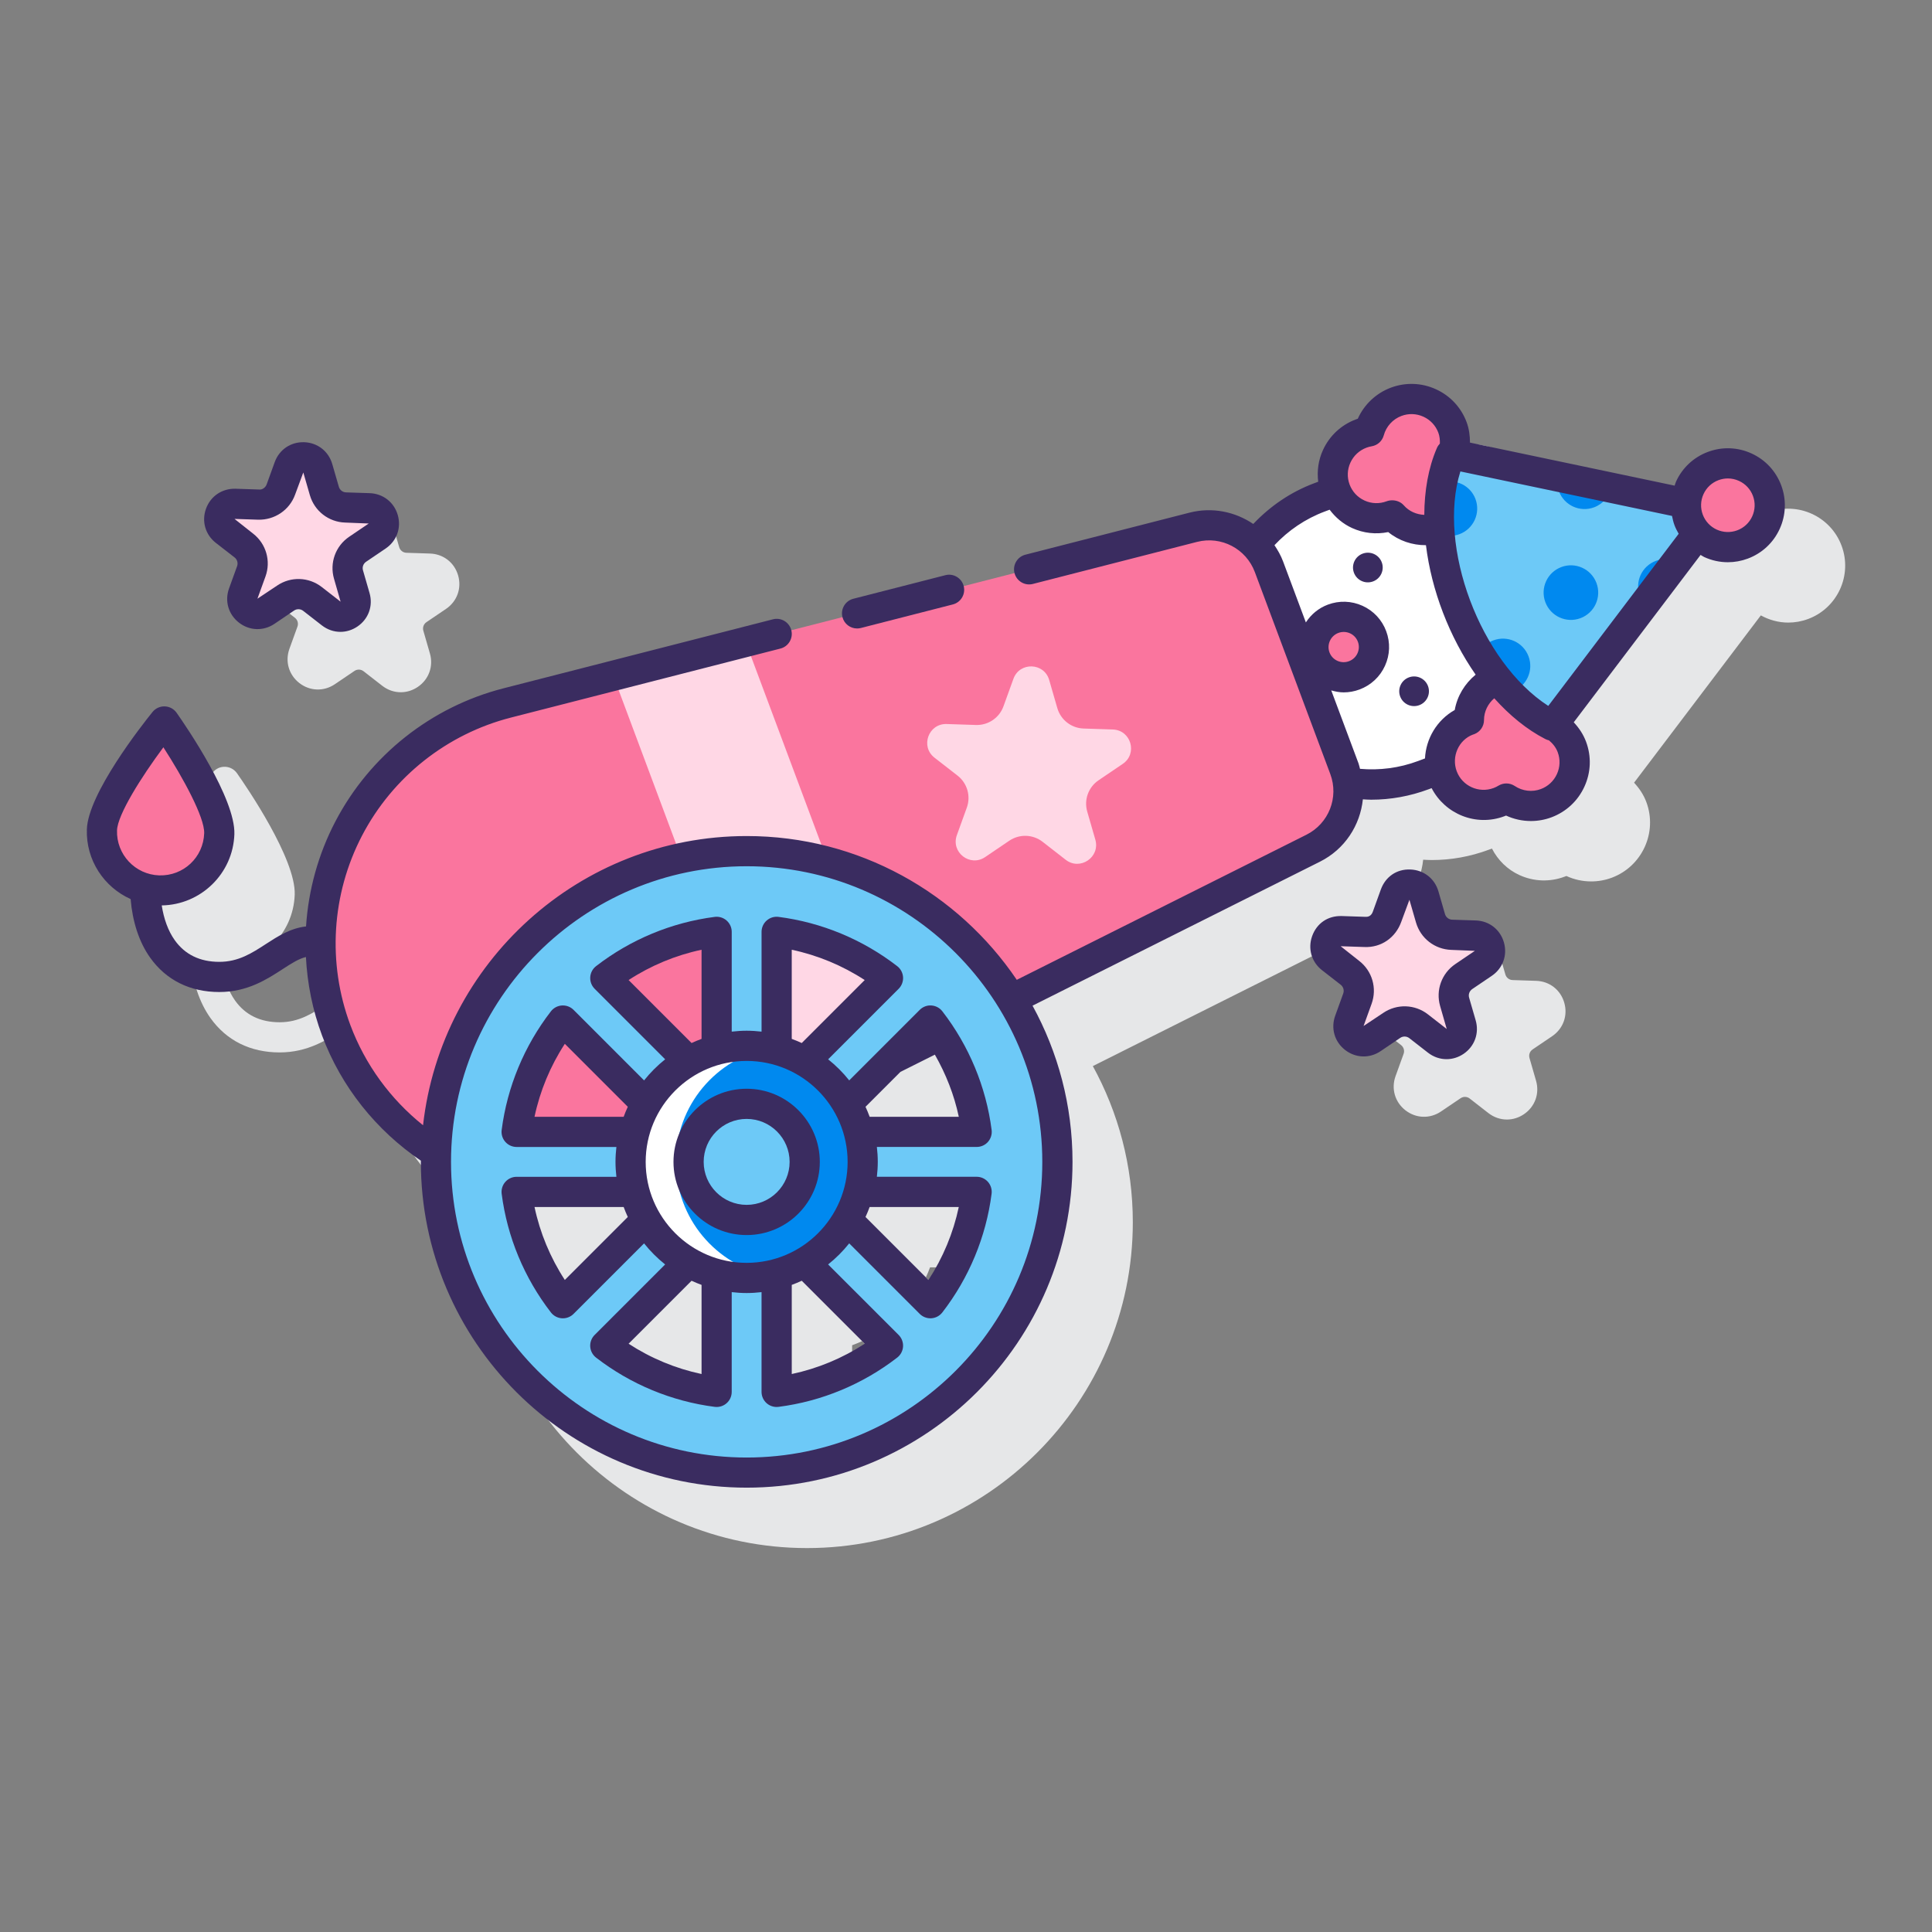 <?xml version="1.0" encoding="utf-8"?>
<!-- Generator: Adobe Illustrator 22.0.1, SVG Export Plug-In . SVG Version: 6.00 Build 0)  -->
<svg version="1.1" id="Layer_1" xmlns="http://www.w3.org/2000/svg" xmlns:xlink="http://www.w3.org/1999/xlink" x="0px" y="0px"
	 viewBox="0 0 128 128" style="enable-background:new 0 0 128 128;" xml:space="preserve">
<rect x="0" y="0" width="128" height="128" fill="#808080" stroke="none"/>
<style type="text/css">
	.st0{fill:#3A2C60;}
	.st1{fill:#E6E7E8;}
	.st2{fill:#6DC9F7;}
	.st3{fill:#FFFFFF;}
	.st4{fill:#FA759E;}
	.st5{fill:#FFD7E5;}
	.st6{fill:#D4FBFF;}
	.st7{fill:#0089EF;}
</style>
<g>
	<g>
		<path class="st1" d="M122.009,36.154c-0.727-1.948-2.903-2.942-4.855-2.214c-1.069,0.399-1.835,1.241-2.203,2.236l-13.561-2.851
			c0-0.459-0.059-0.917-0.223-1.355c-0.364-0.976-1.087-1.751-2.036-2.182c-0.948-0.432-2.009-0.469-2.984-0.103
			c-0.98,0.367-1.769,1.116-2.192,2.059c-0.04,0.013-0.081,0.027-0.12,0.042c-1.724,0.644-2.715,2.382-2.5,4.131l-0.26,0.097
			c-1.594,0.596-2.956,1.536-4.055,2.694c-1.199-0.807-2.711-1.126-4.211-0.742l-16.177,4.142c-0.001,0-0.001,0-0.002,0
			l-6.095,1.561c0,0,0,0,0,0l-23.182,5.936c-4.789,1.226-8.849,4.443-11.137,8.825c-1.136,2.176-1.785,4.545-1.941,6.947
			c-1.032,0.115-1.889,0.667-2.644,1.159c-0.942,0.613-1.832,1.191-3.103,1.191c-1.281,0-2.275-0.483-2.953-1.437
			c-0.439-0.617-0.726-1.415-0.867-2.301c2.592-0.035,4.732-2.104,4.818-4.721c0,0,0,0,0,0c0.077-2.361-3.175-7.114-3.827-8.042
			c-0.181-0.257-0.472-0.414-0.785-0.424c-0.326-0.012-0.615,0.128-0.812,0.372c-0.713,0.883-4.271,5.412-4.349,7.772
			c-0.043,1.305,0.425,2.549,1.317,3.502c0.451,0.482,0.984,0.858,1.568,1.12c0.123,1.479,0.562,2.835,1.306,3.88
			c1.06,1.49,2.644,2.278,4.583,2.278c1.864,0,3.155-0.84,4.193-1.515c0.606-0.394,1.075-0.689,1.545-0.802
			c0.091,1.763,0.441,3.519,1.07,5.204c1.273,3.409,3.583,6.303,6.546,8.318c0,0.015-0.002,0.03-0.002,0.046
			c0,11.903,9.684,21.587,21.587,21.587s21.586-9.684,21.586-21.587c0-3.747-0.962-7.272-2.649-10.346l19.044-9.54
			c1.647-0.826,2.661-2.41,2.842-4.133c0.19,0.01,0.379,0.022,0.57,0.022c1.26,0,2.541-0.221,3.789-0.688l0.196-0.073
			c0.399,0.772,1.025,1.394,1.83,1.76c0.948,0.431,2.008,0.467,2.984,0.103c0.039-0.015,0.079-0.03,0.118-0.046
			c0.518,0.239,1.08,0.361,1.645,0.361c0.46,0,0.921-0.081,1.361-0.245c0,0,0,0,0.001,0c2.015-0.753,3.043-3.003,2.291-5.016
			c-0.181-0.484-0.466-0.909-0.813-1.28l8.399-11.085c0.553,0.304,1.175,0.477,1.818,0.477c0.438,0,0.883-0.077,1.316-0.239v0
			C121.745,40.281,122.738,38.103,122.009,36.154z M49.817,88.853c0.216,0.101,0.437,0.191,0.662,0.274v5.906
			c-1.718-0.364-3.359-1.046-4.834-2.008L49.817,88.853z M56.455,89.127c0.225-0.083,0.446-0.174,0.663-0.274l4.172,4.171
			c-1.476,0.962-3.117,1.644-4.834,2.008V89.127z M45.318,83.966c0.083,0.225,0.174,0.446,0.274,0.662L41.421,88.8
			c-0.962-1.476-1.644-3.116-2.008-4.834H45.318z M61.343,84.628c0.101-0.216,0.191-0.437,0.274-0.662h5.906
			c-0.365,1.718-1.046,3.359-2.009,4.834L61.343,84.628z M61.617,77.99c-0.083-0.225-0.174-0.446-0.274-0.662l2.311-2.312
			l2.282-1.143c0.735,1.284,1.28,2.67,1.587,4.117H61.617z"/>
		<path class="st1" d="M101.777,64.983l-1.564-0.051c-0.224-0.007-0.416-0.157-0.478-0.373L99.3,63.056
			c-0.246-0.851-0.977-1.419-1.861-1.449c-0.926-0.047-1.652,0.49-1.954,1.323l-0.532,1.471c-0.076,0.21-0.247,0.344-0.501,0.34
			l-1.564-0.052c-0.921-0.017-1.652,0.491-1.953,1.323c-0.302,0.833-0.045,1.723,0.654,2.267l1.235,0.96
			c0.177,0.138,0.244,0.372,0.168,0.583l-0.532,1.472c-0.302,0.833-0.044,1.723,0.655,2.267c0.698,0.543,1.625,0.573,2.356,0.077
			l1.296-0.877c0.186-0.126,0.43-0.118,0.605,0.02l1.235,0.961c0.368,0.286,0.798,0.43,1.23,0.43c0.39,0,0.78-0.117,1.128-0.353
			c0.733-0.497,1.048-1.368,0.802-2.218l-0.434-1.504c-0.063-0.215,0.021-0.444,0.205-0.569l1.296-0.877
			c0.733-0.497,1.049-1.367,0.803-2.218C103.393,65.581,102.662,65.012,101.777,64.983z"/>
		<path class="st1" d="M19.54,40.931c0.177,0.137,0.244,0.371,0.168,0.581l-0.532,1.472c-0.301,0.833-0.044,1.722,0.654,2.267
			c0.698,0.544,1.625,0.575,2.358,0.078l1.295-0.877c0.185-0.126,0.429-0.117,0.605,0.02l1.235,0.961c0,0,0,0,0,0
			c0.367,0.286,0.797,0.43,1.229,0.43c0.389,0,0.78-0.117,1.128-0.353c0.733-0.497,1.048-1.367,0.802-2.219l-0.434-1.503
			c-0.063-0.215,0.021-0.444,0.206-0.569l1.296-0.878c0.733-0.497,1.048-1.367,0.802-2.218c-0.246-0.851-0.977-1.419-1.862-1.449
			l-1.564-0.051c-0.224-0.007-0.416-0.157-0.478-0.372l-0.435-1.504c-0.246-0.851-0.977-1.419-1.862-1.449
			c-0.898-0.023-1.652,0.49-1.953,1.323l-0.532,1.471c-0.076,0.211-0.244,0.341-0.502,0.34l-1.563-0.051
			c-0.869-0.022-1.652,0.49-1.953,1.323c-0.301,0.833-0.044,1.723,0.654,2.266L19.54,40.931z"/>
	</g>
	<g>
		<g>
			<g>
				<g>
					<g>
						<g>
							<path class="st3" d="M95.38,34.681c0.003,0.097-0.003,0.191,0.003,0.288c-1.147,0.396-2.379,0.033-3.134-0.835
								c-0.013,0.005-0.024,0.011-0.037,0.016c-1.457,0.544-3.064-0.161-3.671-1.571c-0.219,0.06-0.439,0.119-0.653,0.199
								l-0.463,0.173c-1.758,0.657-3.209,1.769-4.289,3.143c0.398,0.409,0.726,0.895,0.937,1.46l4.998,13.378
								c0.113,0.302,0.178,0.61,0.219,0.918c1.632,0.263,3.351,0.126,5.01-0.494l0.463-0.173c0.228-0.085,0.447-0.19,0.664-0.297
								c-0.212-1.333,0.537-2.676,1.853-3.168c0.013-0.005,0.026-0.008,0.039-0.012c0.001-1.175,0.718-2.281,1.886-2.717
								c0.002-0.001,0.003-0.001,0.005-0.001c0.334,0.416,0.691,0.799,1.059,1.164C97.376,43.294,95.521,38.73,95.38,34.681z"/>
						</g>
						<path class="st4" d="M90.902,42.168c-0.387-1.035-1.541-1.56-2.578-1.173c-1.037,0.388-1.565,1.541-1.178,2.576
							s1.541,1.56,2.578,1.173C90.761,44.356,91.288,43.203,90.902,42.168z"/>
						<g>
							<path class="st4" d="M103.089,48.13c0.02-0.129,0.008-0.262,0.01-0.394l-0.258,0.34c-1.362-0.7-2.583-1.783-3.631-3.088
								c-0.002,0.001-0.003,0.001-0.005,0.001c-1.167,0.436-1.885,1.542-1.886,2.717c-0.013,0.005-0.026,0.008-0.039,0.012
								c-1.502,0.561-2.265,2.231-1.706,3.73c0.56,1.499,2.231,2.259,3.733,1.698c0.175-0.065,0.338-0.147,0.492-0.24
								c0.75,0.502,1.722,0.65,2.633,0.31c1.502-0.561,2.265-2.231,1.705-3.73C103.926,48.916,103.552,48.454,103.089,48.13z"/>
							<path class="st4" d="M96.117,30.078l0.313,0.066c-0.037-0.035-0.064-0.08-0.103-0.112c0.137-0.549,0.117-1.143-0.096-1.713
								c-0.56-1.499-2.231-2.259-3.733-1.698c-0.911,0.34-1.548,1.089-1.785,1.96c-0.177,0.03-0.354,0.076-0.529,0.141
								c-1.502,0.561-2.265,2.231-1.706,3.73c0.56,1.499,2.231,2.259,3.733,1.698c0.013-0.005,0.025-0.011,0.037-0.016
								c0.755,0.869,1.987,1.231,3.134,0.835C95.285,33.185,95.506,31.491,96.117,30.078z"/>
						</g>
					</g>
				</g>
				<path class="st2" d="M111.876,34.445c-0.134-0.359-0.189-0.729-0.173-1.09l-15.586-3.278
					c-2.356,5.444,0.984,15.048,6.724,17.998l9.619-12.694C112.211,35.12,112.01,34.805,111.876,34.445z"/>
				<path class="st7" d="M103.285,32.55c0.35,0.936,1.392,1.411,2.327,1.061c0.594-0.222,1-0.723,1.13-1.299l-3.532-0.743
					C103.147,31.887,103.163,32.224,103.285,32.55z"/>
				<path class="st7" d="M108.644,39.486c0.074,0.197,0.183,0.368,0.311,0.521l2.124-2.803c-0.419-0.188-0.909-0.219-1.374-0.045
					C108.769,37.508,108.294,38.55,108.644,39.486z"/>
				<path class="st7" d="M105.771,38.629c-0.35-0.936-1.392-1.411-2.327-1.061s-1.411,1.392-1.061,2.327s1.392,1.411,2.327,1.061
					S106.12,39.564,105.771,38.629z"/>
				<path class="st7" d="M100.209,45.814c0.936-0.35,1.411-1.392,1.061-2.327c-0.35-0.936-1.392-1.411-2.327-1.061
					c-0.424,0.158-0.747,0.463-0.948,0.832c0.581,0.959,1.244,1.844,1.98,2.619C100.053,45.858,100.132,45.843,100.209,45.814z"/>
				<path class="st7" d="M97.754,33.062c-0.334-0.894-1.298-1.358-2.199-1.095c-0.201,1.066-0.247,2.219-0.15,3.407
					c0.4,0.156,0.854,0.178,1.288,0.016C97.628,35.04,98.103,33.998,97.754,33.062z"/>
				<path class="st4" d="M117.073,32.504c-0.536-1.435-2.134-2.164-3.569-1.628c-1.435,0.536-2.164,2.134-1.628,3.569
					c0.536,1.435,2.134,2.164,3.569,1.628C116.88,35.537,117.609,33.939,117.073,32.504z"/>
			</g>
			<path class="st4" d="M89.071,50.932l-4.998-13.378c-0.757-2.026-2.92-3.156-5.016-2.619l-45.456,11.64
				C24.128,49,18.851,59.105,22.274,68.265c3.422,9.16,14.032,13.329,22.775,8.95l41.953-21.016
				C88.935,55.229,89.828,52.958,89.071,50.932z"/>
			<g>
				<path class="st5" d="M70.603,56.961l-1.529-1.19c-0.641-0.499-1.531-0.528-2.204-0.073l-1.604,1.087
					c-1,0.677-2.282-0.321-1.871-1.456l0.659-1.822c0.276-0.764,0.029-1.62-0.612-2.119l-1.529-1.19
					c-0.953-0.742-0.4-2.269,0.807-2.23l1.937,0.064c0.812,0.027,1.55-0.473,1.826-1.237l0.659-1.822
					c0.411-1.136,2.035-1.082,2.37,0.078l0.538,1.862c0.226,0.781,0.928,1.328,1.741,1.354l1.937,0.064
					c1.207,0.04,1.658,1.601,0.658,2.278l-1.604,1.087c-0.673,0.456-0.976,1.293-0.75,2.074l0.538,1.862
					C72.901,56.792,71.556,57.703,70.603,56.961z"/>
			</g>
			<polygon class="st5" points="49.4,42.528 40.633,44.774 51.538,73.963 59.63,69.91 			"/>
		</g>
		<g>
			<path class="st2" d="M49.468,56.391c-11.37,0-20.587,9.217-20.587,20.587c0,11.37,9.217,20.587,20.587,20.587
				c11.37,0,20.587-9.217,20.587-20.587C70.054,65.608,60.837,56.391,49.468,56.391z M37.292,67.613l7.377,7.378h-10.44
				C34.576,72.293,35.622,69.773,37.292,67.613z M34.229,78.966h10.44l-7.377,7.377C35.622,84.183,34.576,81.664,34.229,78.966z
				 M47.48,92.217c-2.698-0.347-5.217-1.393-7.377-3.063l7.377-7.377V92.217z M47.48,72.18l-7.377-7.377
				c2.16-1.67,4.68-2.716,7.377-3.063V72.18z M64.706,74.991h-10.44l7.377-7.378C63.313,69.773,64.359,72.293,64.706,74.991z
				 M51.455,61.739c2.698,0.347,5.217,1.393,7.378,3.063l-7.378,7.377V61.739z M51.455,92.217v-10.44l7.378,7.377
				C56.672,90.823,54.153,91.869,51.455,92.217z M61.643,86.343l-7.377-7.377h10.44C64.359,81.663,63.313,84.183,61.643,86.343z"/>
			<g>
				<circle class="st7" cx="49.468" cy="76.978" r="7.69"/>
				<path class="st3" d="M44.778,76.978c0-3.733,2.661-6.843,6.19-7.541c-0.485-0.096-0.986-0.149-1.5-0.149
					c-4.247,0-7.69,3.443-7.69,7.69s3.443,7.69,7.69,7.69c0.514,0,1.015-0.053,1.5-0.149C47.439,83.821,44.778,80.712,44.778,76.978
					z"/>
				<path class="st2" d="M49.468,73.131c-2.125,0-3.847,1.722-3.847,3.847c0,2.125,1.722,3.847,3.847,3.847s3.847-1.722,3.847-3.847
					C53.314,74.854,51.592,73.131,49.468,73.131z"/>
			</g>
		</g>
		<path class="st5" d="M95.222,68.953l-1.235-0.961c-0.518-0.403-1.237-0.427-1.78-0.059l-1.296,0.878
			c-0.807,0.547-1.843-0.259-1.511-1.176l0.532-1.472c0.223-0.617,0.024-1.308-0.494-1.711l-1.235-0.961
			c-0.77-0.599-0.323-1.833,0.651-1.801l1.564,0.052c0.656,0.022,1.251-0.382,1.475-0.999l0.532-1.472
			c0.332-0.917,1.643-0.874,1.914,0.063l0.434,1.503c0.182,0.631,0.75,1.072,1.406,1.094l1.564,0.052
			c0.975,0.032,1.339,1.293,0.531,1.84L96.979,64.7c-0.543,0.368-0.788,1.044-0.606,1.675l0.434,1.503
			C97.078,68.816,95.992,69.551,95.222,68.953z"/>
		<path class="st5" d="M21.938,40.643l-1.235-0.961c-0.518-0.403-1.237-0.427-1.78-0.059l-1.296,0.878
			c-0.807,0.547-1.843-0.259-1.511-1.176l0.532-1.472c0.223-0.617,0.024-1.308-0.494-1.711l-1.235-0.961
			c-0.77-0.599-0.323-1.833,0.651-1.801l1.564,0.052c0.656,0.022,1.251-0.382,1.475-0.999l0.532-1.472
			c0.332-0.917,1.643-0.874,1.914,0.063l0.434,1.503c0.182,0.631,0.75,1.072,1.406,1.094l1.564,0.052
			c0.975,0.032,1.339,1.293,0.531,1.84l-1.296,0.878c-0.543,0.368-0.788,1.044-0.606,1.675l0.434,1.503
			C23.794,40.506,22.708,41.242,21.938,40.643z"/>
		<g>
			<path class="st4" d="M10.881,47.802c0,0-4.057,5.032-4.127,7.178c-0.071,2.147,1.612,3.944,3.759,4.015
				c2.147,0.071,3.944-1.612,4.015-3.759C14.598,53.09,10.881,47.802,10.881,47.802z"/>
			<g>
				<path class="st0" d="M90.28,36.68c-0.509,0.19-0.768,0.757-0.578,1.265c0.19,0.508,0.757,0.766,1.266,0.576
					c0.509-0.19,0.768-0.757,0.578-1.265C91.356,36.747,90.789,36.49,90.28,36.68z"/>
				<path class="st0" d="M93.343,44.878c-0.509,0.19-0.768,0.757-0.578,1.265c0.19,0.508,0.757,0.766,1.266,0.576
					c0.509-0.19,0.768-0.757,0.578-1.265C94.419,44.946,93.852,44.688,93.343,44.878z"/>
				<path class="st0" d="M118.01,32.154c-0.353-0.944-1.052-1.694-1.97-2.113c-0.917-0.418-1.942-0.455-2.886-0.102
					c-0.944,0.353-1.695,1.052-2.113,1.969c-0.04,0.087-0.059,0.178-0.092,0.267L97.39,29.324c-0.001-0.46-0.06-0.918-0.223-1.355
					c-0.364-0.976-1.087-1.75-2.036-2.182c-0.948-0.432-2.01-0.467-2.982-0.104c-0.98,0.367-1.769,1.115-2.193,2.059
					c-0.041,0.014-0.082,0.028-0.121,0.042c-0.977,0.365-1.753,1.087-2.186,2.035c-0.305,0.667-0.403,1.388-0.314,2.097l-0.26,0.097
					c-1.567,0.585-2.926,1.523-4.043,2.701c-1.2-0.812-2.716-1.133-4.222-0.75l-10.876,2.786c-0.535,0.137-0.857,0.682-0.721,1.217
					c0.138,0.535,0.684,0.859,1.217,0.721l10.876-2.786c1.606-0.41,3.251,0.45,3.831,2.001l4.998,13.378
					c0.58,1.551-0.1,3.28-1.581,4.022l-19.19,9.613c-3.883-5.743-10.456-9.526-17.895-9.526c-11.082,0-20.231,8.397-21.441,19.161
					c-2.152-1.724-3.833-4.007-4.816-6.638c-1.532-4.101-1.249-8.678,0.778-12.558c2.026-3.88,5.621-6.729,9.861-7.814l17.854-4.572
					c0.535-0.137,0.858-0.682,0.721-1.217s-0.683-0.861-1.217-0.721l-17.854,4.572c-4.79,1.227-8.849,4.443-11.138,8.826
					c-1.137,2.176-1.785,4.547-1.941,6.949c-1.031,0.114-1.888,0.664-2.644,1.156c-0.942,0.613-1.832,1.191-3.103,1.191
					c-1.281,0-2.275-0.483-2.953-1.437c-0.439-0.617-0.723-1.415-0.861-2.302c2.589-0.039,4.726-2.105,4.813-4.72c0,0,0,0,0,0
					c0.077-2.361-3.175-7.114-3.827-8.042c-0.181-0.257-0.472-0.414-0.786-0.424c-0.312-0.012-0.614,0.128-0.811,0.372
					c-0.713,0.883-4.271,5.412-4.349,7.772c-0.067,2.044,1.138,3.834,2.899,4.621c0.123,1.478,0.55,2.837,1.293,3.881
					c1.06,1.49,2.644,2.278,4.583,2.278c1.864,0,3.155-0.84,4.193-1.515c0.605-0.394,1.075-0.692,1.545-0.804
					c0.091,1.764,0.441,3.521,1.071,5.206c1.272,3.405,3.588,6.279,6.548,8.29c0,0.025-0.004,0.048-0.004,0.073
					c0,11.903,9.684,21.587,21.587,21.587s21.587-9.684,21.587-21.587c0-3.747-0.963-7.272-2.649-10.346l19.044-9.54
					c1.648-0.825,2.661-2.409,2.842-4.131c0.184,0.012,0.368,0.025,0.552,0.025c1.283,0,2.569-0.23,3.807-0.692l0.196-0.073
					c0.894,1.722,2.945,2.56,4.813,1.863c0.039-0.015,0.079-0.03,0.118-0.047c0.519,0.24,1.081,0.362,1.646,0.362
					c0.46,0,0.921-0.081,1.36-0.245c0.977-0.365,1.753-1.087,2.186-2.034c0.434-0.948,0.472-2.007,0.106-2.982
					c-0.181-0.483-0.466-0.909-0.813-1.28l8.403-11.089c0.083,0.045,0.158,0.102,0.244,0.142c0.499,0.228,1.031,0.342,1.563,0.342
					c0.446,0,0.893-0.08,1.322-0.24c0.944-0.353,1.695-1.052,2.113-1.97C118.327,34.123,118.363,33.098,118.01,32.154z
					 M7.753,55.013c0.034-1.042,1.62-3.55,3.072-5.503c1.32,2.044,2.737,4.65,2.703,5.694c-0.053,1.592-1.366,2.842-2.982,2.792
					C8.953,57.943,7.701,56.605,7.753,55.013z M49.468,96.565c-10.8,0-19.587-8.787-19.587-19.587s8.787-19.587,19.587-19.587
					s19.587,8.787,19.587,19.587S60.268,96.565,49.468,96.565z M102.577,46.768c-4.506-2.916-7.372-10.564-5.823-15.534
					l14.022,2.948c0.04,0.206,0.088,0.412,0.163,0.613c0.075,0.201,0.173,0.388,0.278,0.569L102.577,46.768z M89.467,30.652
					c0.212-0.462,0.59-0.814,1.067-0.993c0.114-0.043,0.23-0.072,0.347-0.092c0.384-0.065,0.694-0.347,0.797-0.723
					c0.161-0.592,0.599-1.073,1.171-1.287c0.473-0.178,0.99-0.161,1.455,0.05c0.461,0.21,0.813,0.587,0.99,1.061
					c0.086,0.232,0.109,0.475,0.101,0.72c-0.08,0.084-0.147,0.181-0.196,0.293c-0.573,1.323-0.827,2.84-0.836,4.43
					c-0.513-0.022-1.011-0.232-1.359-0.633c-0.19-0.218-0.478-0.331-0.767-0.331c-0.128,0-0.256,0.022-0.375,0.066
					c-0.477,0.178-0.994,0.16-1.456-0.05s-0.813-0.587-0.991-1.061C89.238,31.628,89.256,31.113,89.467,30.652z M88.11,42.456
					c0.111-0.244,0.311-0.43,0.563-0.524c0.114-0.043,0.234-0.064,0.353-0.064c0.143,0,0.283,0.03,0.416,0.09
					c0.243,0.111,0.429,0.31,0.522,0.56c0.093,0.25,0.083,0.521-0.028,0.765c-0.111,0.244-0.311,0.43-0.563,0.524c0,0,0,0-0.001,0
					c-0.252,0.095-0.526,0.084-0.769-0.026c-0.243-0.111-0.429-0.31-0.522-0.56C87.989,42.971,87.999,42.699,88.11,42.456z
					 M94.409,50.248l-0.457,0.171c-1.25,0.467-2.558,0.63-3.848,0.518c-0.035-0.118-0.053-0.238-0.097-0.356l-1.808-4.84
					c0.27,0.077,0.543,0.131,0.821,0.131c0.354,0,0.711-0.064,1.054-0.192c0.752-0.281,1.35-0.837,1.683-1.566
					c0.334-0.73,0.363-1.545,0.082-2.297c-0.28-0.751-0.837-1.348-1.567-1.68c-0.73-0.332-1.546-0.359-2.297-0.079
					c-0.61,0.228-1.11,0.643-1.458,1.179l-1.507-4.034c-0.147-0.394-0.349-0.748-0.574-1.083c0.918-0.978,2.045-1.75,3.339-2.233
					l0.317-0.118c0.386,0.515,0.884,0.94,1.488,1.215c0.753,0.342,1.573,0.435,2.394,0.268c0.708,0.576,1.597,0.875,2.499,0.868
					c0.366,2.996,1.553,6.081,3.292,8.578c-0.718,0.59-1.221,1.416-1.385,2.341C95.196,47.705,94.475,48.935,94.409,50.248z
					 M103.15,51.286c-0.212,0.462-0.59,0.814-1.066,0.992c-0.572,0.214-1.218,0.137-1.727-0.204
					c-0.168-0.112-0.362-0.169-0.557-0.169c-0.179,0-0.358,0.048-0.518,0.144c-0.102,0.062-0.21,0.116-0.324,0.159
					c-0.983,0.366-2.08-0.13-2.447-1.11c-0.365-0.98,0.137-2.076,1.065-2.426c0.028-0.008,0.074-0.023,0.102-0.034
					c0.386-0.148,0.641-0.519,0.641-0.932c0.001-0.567,0.263-1.088,0.68-1.443c1.011,1.126,2.146,2.065,3.385,2.702
					c0.077,0.039,0.157,0.067,0.238,0.085c0.256,0.211,0.463,0.473,0.581,0.786C103.379,50.31,103.361,50.825,103.15,51.286z
					 M116.089,34.211c-0.196,0.431-0.55,0.76-0.993,0.925v0c-0.443,0.164-0.925,0.148-1.357-0.048
					c-0.431-0.197-0.76-0.55-0.926-0.994s-0.148-0.925,0.048-1.356s0.55-0.76,0.993-0.926c0.202-0.075,0.412-0.113,0.622-0.113
					c0.25,0,0.5,0.054,0.735,0.161c0.431,0.197,0.76,0.549,0.926,0.993S116.285,33.78,116.089,34.211z"/>
				<path class="st0" d="M56.783,41.638c0.082,0,0.166-0.01,0.249-0.031l6.095-1.561c0.535-0.137,0.858-0.682,0.721-1.217
					c-0.137-0.535-0.685-0.86-1.217-0.721l-6.095,1.561c-0.535,0.137-0.858,0.682-0.721,1.217
					C55.931,41.338,56.337,41.638,56.783,41.638z"/>
				<path class="st0" d="M65.457,75.651c0.189-0.216,0.277-0.503,0.241-0.788c-0.368-2.856-1.497-5.574-3.264-7.861
					c-0.175-0.228-0.44-0.368-0.728-0.387c-0.288-0.021-0.568,0.088-0.771,0.291l-4.672,4.673c-0.412-0.517-0.88-0.985-1.397-1.397
					l4.673-4.673c0.203-0.203,0.309-0.484,0.291-0.771c-0.019-0.287-0.159-0.552-0.387-0.728c-2.287-1.768-5.005-2.896-7.861-3.264
					c-0.286-0.037-0.572,0.051-0.788,0.241s-0.339,0.463-0.339,0.751v6.61c-0.325-0.037-0.653-0.06-0.988-0.06
					s-0.663,0.023-0.988,0.06v-6.61c0-0.288-0.124-0.561-0.339-0.751c-0.216-0.19-0.505-0.278-0.788-0.241
					c-2.856,0.368-5.575,1.496-7.861,3.264c-0.227,0.176-0.368,0.44-0.386,0.728c-0.018,0.287,0.088,0.567,0.291,0.771l4.673,4.673
					c-0.517,0.411-0.985,0.88-1.397,1.397l-4.672-4.673c-0.203-0.203-0.482-0.307-0.771-0.291c-0.287,0.019-0.552,0.159-0.728,0.386
					c-1.768,2.287-2.896,5.005-3.264,7.862c-0.037,0.285,0.051,0.572,0.241,0.788s0.463,0.339,0.751,0.339h6.609
					c-0.037,0.325-0.06,0.653-0.06,0.988s0.023,0.663,0.06,0.988h-6.609c-0.288,0-0.561,0.124-0.751,0.339s-0.277,0.503-0.241,0.788
					c0.367,2.856,1.496,5.575,3.264,7.861c0.176,0.227,0.44,0.368,0.728,0.386c0.021,0.001,0.042,0.002,0.063,0.002
					c0.264,0,0.519-0.105,0.707-0.293l4.672-4.672c0.412,0.517,0.88,0.985,1.396,1.396l-4.672,4.672
					c-0.203,0.203-0.309,0.484-0.291,0.771c0.019,0.287,0.159,0.552,0.386,0.728c2.287,1.768,5.005,2.896,7.861,3.264
					c0.042,0.005,0.085,0.008,0.127,0.008c0.242,0,0.477-0.087,0.661-0.249c0.216-0.19,0.339-0.463,0.339-0.751v-6.609
					c0.325,0.037,0.653,0.06,0.988,0.06s0.663-0.023,0.988-0.06v6.609c0,0.288,0.124,0.561,0.339,0.751
					c0.184,0.162,0.419,0.249,0.661,0.249c0.042,0,0.085-0.003,0.127-0.008c2.856-0.367,5.574-1.496,7.861-3.264
					c0.228-0.175,0.368-0.44,0.387-0.728c0.018-0.287-0.088-0.567-0.291-0.771l-4.673-4.672c0.517-0.412,0.985-0.88,1.397-1.397
					l4.672,4.672c0.188,0.188,0.443,0.293,0.707,0.293c0.021,0,0.042,0,0.063-0.002c0.287-0.019,0.552-0.159,0.728-0.387
					c1.768-2.287,2.896-5.005,3.264-7.861c0.036-0.285-0.052-0.572-0.241-0.788c-0.19-0.216-0.463-0.339-0.751-0.339h-6.609
					c0.037-0.325,0.06-0.653,0.06-0.988s-0.023-0.663-0.06-0.988h6.609C64.994,75.99,65.267,75.867,65.457,75.651z M52.455,62.923
					c1.718,0.364,3.359,1.046,4.834,2.008l-4.172,4.172c-0.216-0.101-0.437-0.191-0.662-0.274V62.923z M41.646,64.931
					c1.475-0.962,3.116-1.644,4.834-2.008v5.906c-0.225,0.083-0.446,0.174-0.662,0.274L41.646,64.931z M35.413,73.99
					c0.364-1.718,1.046-3.359,2.008-4.834l4.172,4.172c-0.101,0.216-0.191,0.437-0.274,0.662H35.413z M37.421,84.8
					c-0.962-1.476-1.644-3.116-2.008-4.834h5.906c0.083,0.225,0.174,0.446,0.274,0.662L37.421,84.8z M46.48,91.033
					c-1.718-0.364-3.358-1.046-4.834-2.008l4.172-4.172c0.216,0.101,0.437,0.191,0.662,0.274V91.033z M42.778,76.978
					c0-3.688,3.001-6.689,6.689-6.689c3.689,0,6.69,3.001,6.69,6.689s-3.001,6.689-6.69,6.689
					C45.779,83.668,42.778,80.667,42.778,76.978z M57.29,89.025c-1.476,0.962-3.117,1.644-4.834,2.008v-5.906
					c0.225-0.083,0.446-0.174,0.662-0.274L57.29,89.025z M63.522,79.966c-0.364,1.718-1.046,3.358-2.008,4.834l-4.172-4.172
					c0.101-0.216,0.191-0.437,0.274-0.662H63.522z M57.617,73.99c-0.083-0.225-0.174-0.446-0.274-0.662l2.312-2.312l2.282-1.143
					c0.735,1.285,1.28,2.671,1.586,4.117H57.617z"/>
				<path class="st0" d="M49.467,72.132c-2.672,0-4.847,2.174-4.847,4.847s2.174,4.847,4.847,4.847c2.673,0,4.847-2.174,4.847-4.847
					S52.14,72.132,49.467,72.132z M49.467,79.825c-1.57,0-2.847-1.277-2.847-2.847s1.277-2.847,2.847-2.847s2.847,1.277,2.847,2.847
					S51.037,79.825,49.467,79.825z"/>
				<path class="st0" d="M97.776,60.983l-1.563-0.051c-0.224-0.007-0.417-0.157-0.479-0.373L95.3,59.056
					c-0.246-0.851-0.977-1.419-1.861-1.449c-0.916-0.038-1.652,0.49-1.954,1.323l-0.532,1.473c-0.076,0.209-0.229,0.36-0.501,0.339
					l-1.563-0.052c-0.925-0.025-1.653,0.49-1.954,1.324c-0.301,0.833-0.044,1.723,0.655,2.266l1.234,0.961
					c0.177,0.137,0.244,0.371,0.168,0.582l-0.532,1.473c-0.301,0.833-0.044,1.722,0.655,2.266c0.701,0.544,1.624,0.574,2.357,0.078
					l1.297-0.878c0.184-0.126,0.429-0.117,0.604,0.02l1.234,0.961v0c0.368,0.286,0.799,0.43,1.23,0.43
					c0.39,0,0.78-0.117,1.128-0.352c0.733-0.497,1.048-1.368,0.803-2.219l-0.435-1.502c-0.063-0.216,0.021-0.445,0.206-0.571
					l1.295-0.877c0.733-0.497,1.049-1.367,0.803-2.218C99.393,61.581,98.661,61.012,97.776,60.983z M96.419,63.872
					c-0.904,0.612-1.31,1.729-1.007,2.781l0.437,1.519c0,0-0.005-0.002-0.013-0.009l-1.234-0.961
					c-0.862-0.67-2.05-0.709-2.955-0.097l-1.307,0.87l0.532-1.471c0.372-1.028,0.043-2.17-0.82-2.841l-1.23-0.973l1.563,0.052
					c1.133,0.054,2.078-0.631,2.448-1.658l0.545-1.471l0.435,1.503c0.304,1.05,1.242,1.779,2.334,1.816l1.567,0.064L96.419,63.872z"
					/>
				<path class="st0" d="M15.54,36.931c0.177,0.137,0.244,0.371,0.168,0.581l-0.533,1.472c-0.301,0.833-0.044,1.722,0.655,2.266
					s1.625,0.575,2.358,0.078l1.295-0.877c0.185-0.126,0.43-0.117,0.605,0.02l1.235,0.961c0.368,0.286,0.798,0.43,1.23,0.43
					c0.389,0,0.78-0.117,1.128-0.353c0.733-0.497,1.048-1.367,0.802-2.219l-0.434-1.503c-0.063-0.215,0.021-0.444,0.206-0.569
					l1.296-0.878c0.733-0.497,1.048-1.367,0.802-2.218c-0.246-0.851-0.977-1.419-1.862-1.449l-1.564-0.051
					c-0.224-0.007-0.416-0.157-0.478-0.372l-0.435-1.503c-0.246-0.851-0.977-1.419-1.862-1.449c-0.887-0.03-1.652,0.49-1.953,1.323
					l-0.532,1.471c-0.077,0.211-0.294,0.368-0.502,0.34l-1.564-0.052c-0.882-0.023-1.651,0.49-1.953,1.324
					c-0.301,0.833-0.044,1.722,0.655,2.266L15.54,36.931z M17.102,34.431c1.086,0.028,2.076-0.631,2.448-1.658l0.545-1.471
					l0.434,1.503c0.304,1.05,1.242,1.78,2.334,1.816l1.567,0.063l-1.296,0.878c-0.905,0.613-1.309,1.73-1.005,2.781l0.436,1.519
					c0,0-0.004-0.002-0.012-0.008l-1.236-0.962c-0.863-0.671-2.051-0.71-2.955-0.097l-1.306,0.87l0.533-1.472
					c0.372-1.028,0.042-2.169-0.821-2.84l-1.231-0.974L17.102,34.431z"/>
			</g>
		</g>
	</g>
</g>
</svg>
